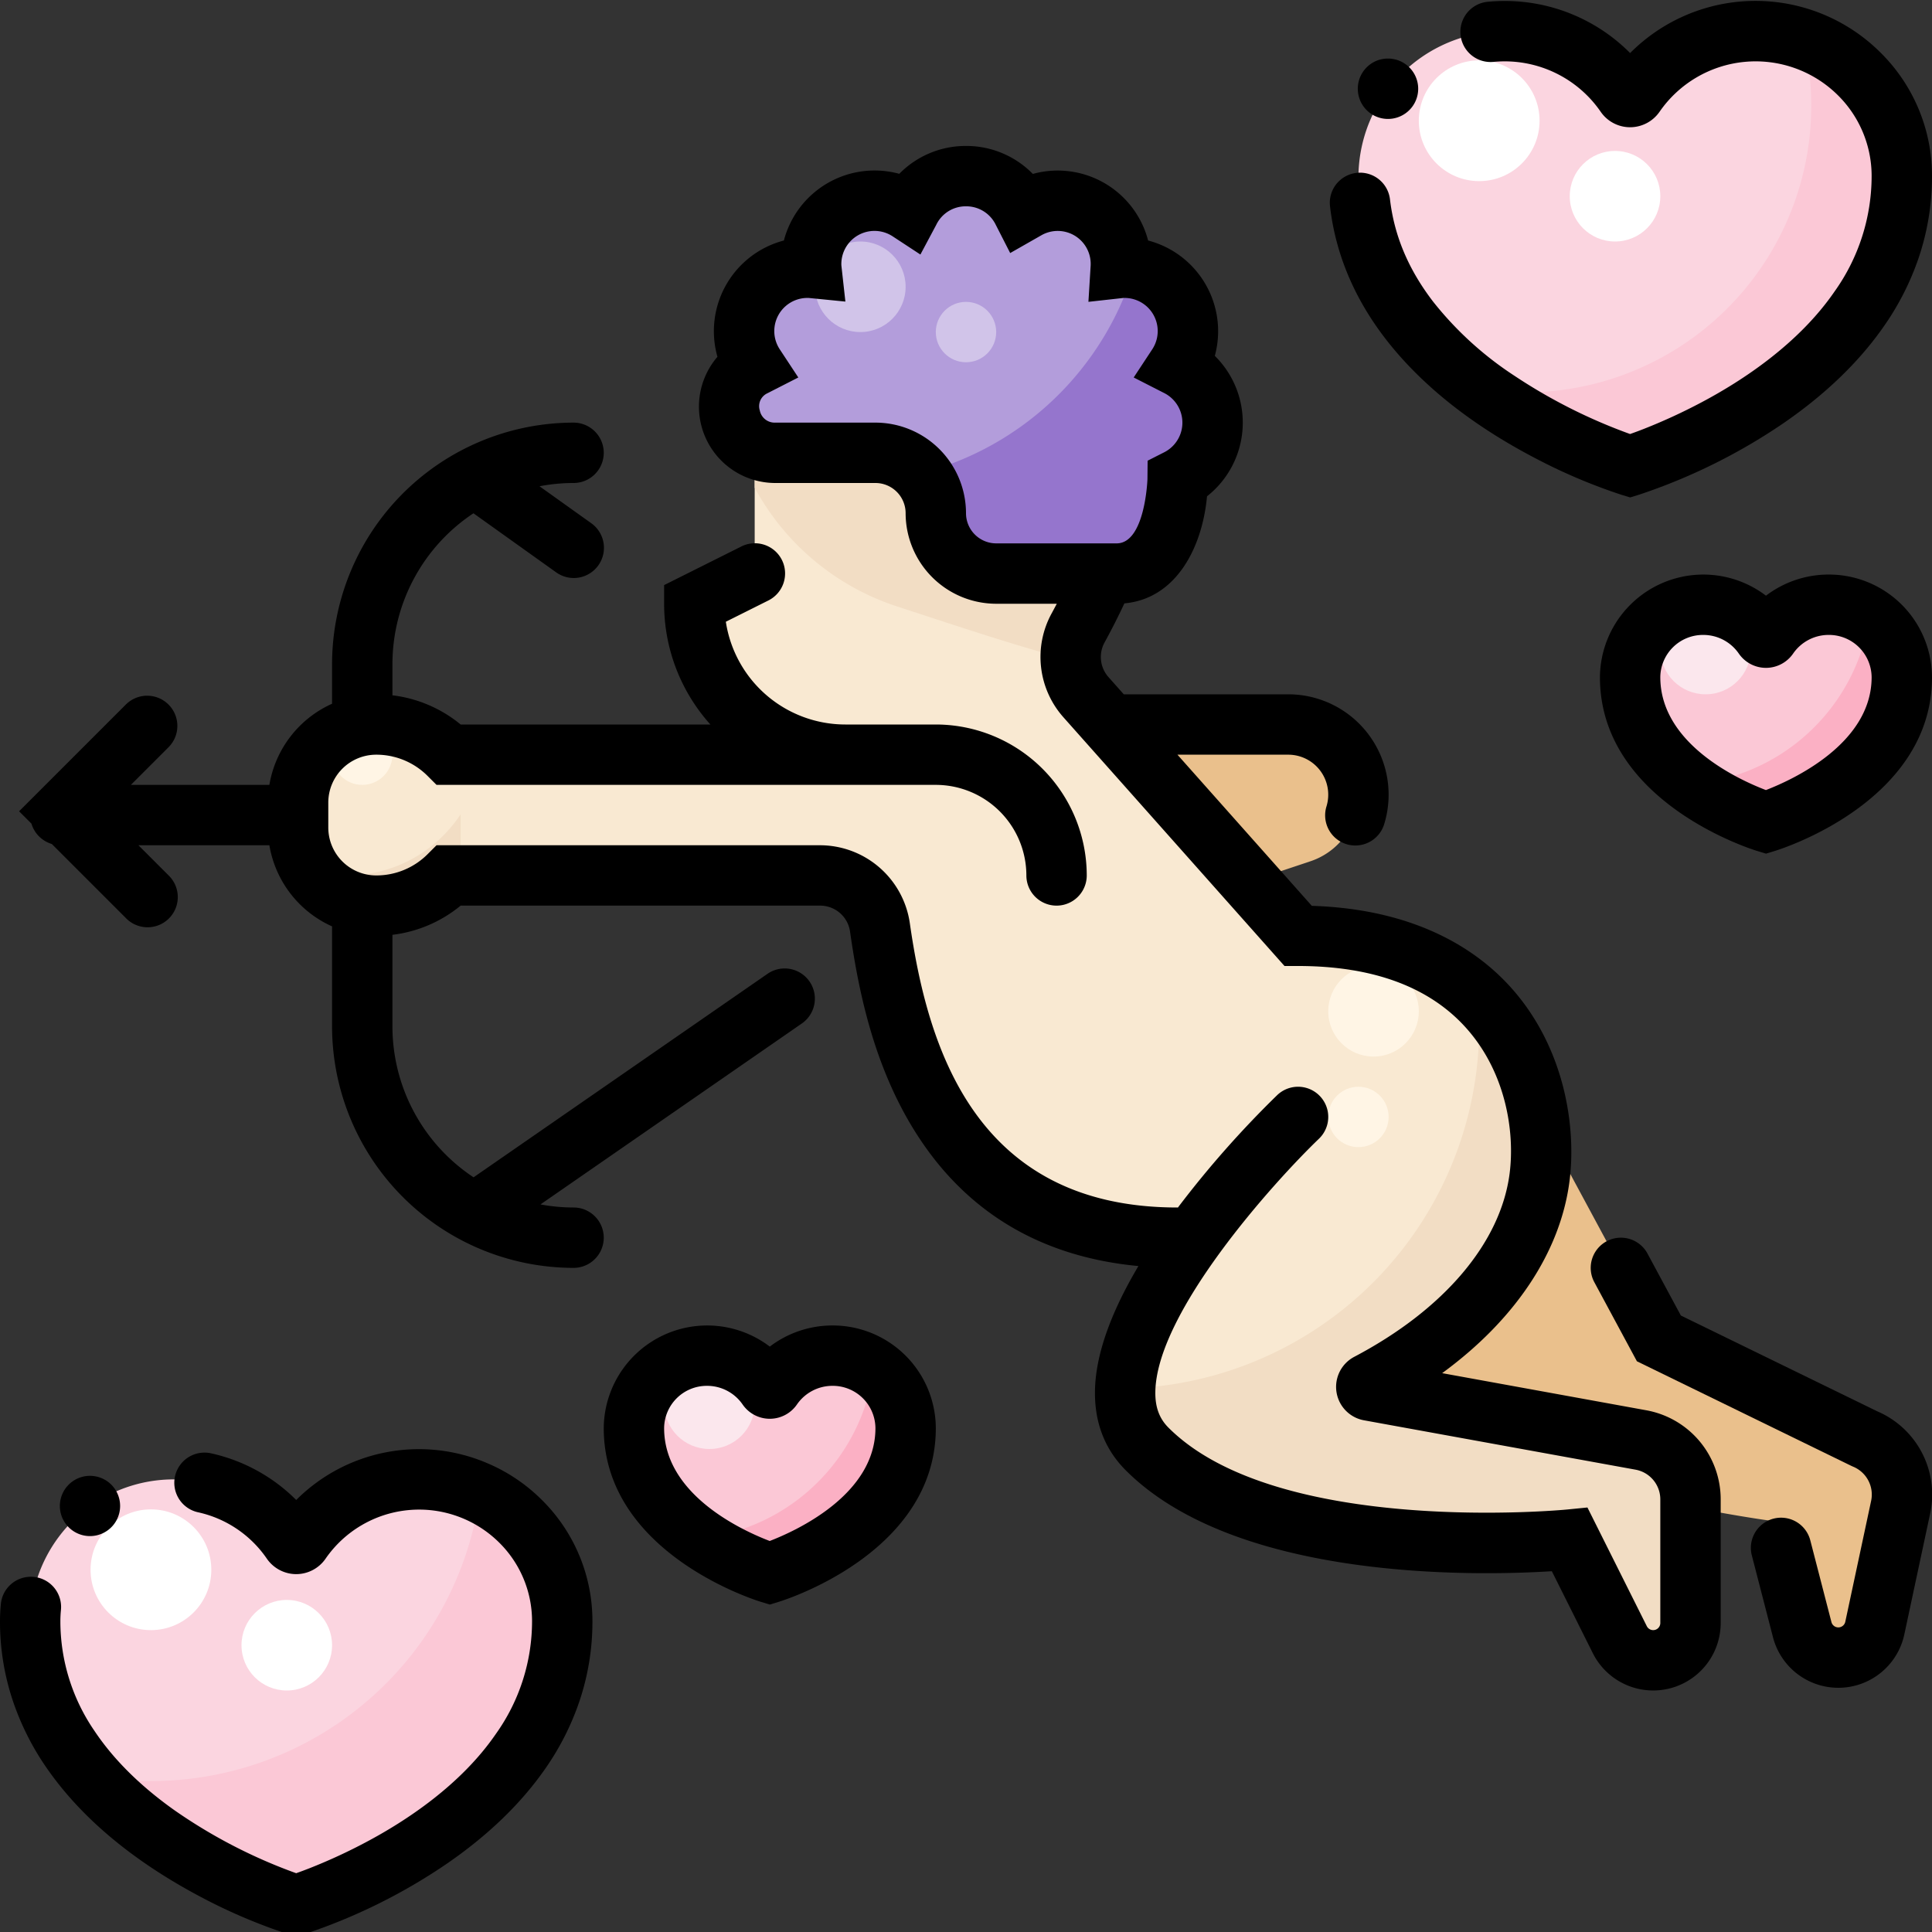 <svg height="512" viewBox="0 0 512 512" width="512" xmlns="http://www.w3.org/2000/svg"><rect x="0" y="0" width="512" height="512" fill="#333333" stroke="none"/><path d="m494.134 381.28-54.51-26.587-31.624-58.693h-32l-32 56c24.608 37.98 126.175 51.145 126.175 51.145l7.43 28.72a9.888 9.888 0 0 0 19.243-.41l6.845-32.035a16 16 0 0 0 -9.559-18.14z" fill="#eac08c"/><path d="m280 192h61.4a18.6 18.6 0 0 1 18.6 18.6 18.6 18.6 0 0 1 -12.716 17.643l-11.284 3.757h-56z" fill="#eac08c"/><path d="m312 328c-64 0-75.036-55.815-78.821-82.327a15.98 15.98 0 0 0 -15.842-13.673h-98.337a27.315 27.315 0 0 1 -19.314 8 20.687 20.687 0 0 1 -20.686-20.686v-6.628a20.687 20.687 0 0 1 20.686-20.686 27.315 27.315 0 0 1 19.314 8h105a40 40 0 0 1 -40-40l16-8v-48s82.687-19.969 96 0c11.549 17.323-1.91 47.15-10.292 62.405a15.994 15.994 0 0 0 2.062 18.336l56.23 63.259c56 0 66.89 41.558 64 64-2.29 17.783-15.255 38.8-45.393 54.663a1 1 0 0 0 .291 1.864l71.964 13.084a16 16 0 0 1 13.138 15.742v32.758a9.888 9.888 0 0 1 -9.889 9.889 9.888 9.888 0 0 1 -8.844-5.466l-13.267-26.534s-80 8-112-24c-13.216-13.216-1.707-36.64 12.3-56z" fill="#f9e9d2"/><path d="m465.231 8.262a38.586 38.586 0 0 1 38.769 38.4c0 54.857-72 76.8-72 76.8s-72-21.943-72-76.8a38.811 38.811 0 0 1 70.791-21.577 1.472 1.472 0 0 0 2.418 0 38.777 38.777 0 0 1 32.022-16.823z" fill="#fbd5e0"/><path d="m484.615 160.262a19.293 19.293 0 0 1 19.385 19.2c0 27.428-36 38.4-36 38.4s-36-10.972-36-38.4a19.406 19.406 0 0 1 35.4-10.789.736.736 0 0 0 1.21 0 19.387 19.387 0 0 1 16.005-8.411z" fill="#fbc8d6"/><path d="m220.615 359.262a19.293 19.293 0 0 1 19.385 19.2c0 27.428-36 38.4-36 38.4s-36-10.972-36-38.4a19.406 19.406 0 0 1 35.4-10.789.736.736 0 0 0 1.21 0 19.387 19.387 0 0 1 16.005-8.411z" fill="#fbc8d6"/><path d="m111.038 392.062a37.782 37.782 0 0 1 37.962 37.6c0 53.714-70.5 75.2-70.5 75.2s-70.5-21.486-70.5-75.2a38 38 0 0 1 69.316-21.128 1.441 1.441 0 0 0 2.368 0 37.967 37.967 0 0 1 31.354-16.472z" fill="#fbd5e0"/><path d="m477.927 10.379a75.992 75.992 0 0 1 -73.927 93.621 76.372 76.372 0 0 1 -11.521-.875 146.835 146.835 0 0 0 39.521 20.337s72-21.943 72-76.8a38.438 38.438 0 0 0 -26.073-36.283z" fill="#fbc8d6"/><path d="m127.221 395.646a87.971 87.971 0 0 1 -103.183 74.89c20.803 24.064 54.462 34.326 54.462 34.326s70.5-21.486 70.5-75.2a37.578 37.578 0 0 0 -21.779-34.016z" fill="#fbc8d6"/><path d="m185.639 407.691a73.855 73.855 0 0 0 18.361 9.171s36-10.972 36-38.4a19.121 19.121 0 0 0 -8.435-15.838 52.008 52.008 0 0 1 -45.926 45.067z" fill="#fbb0c4"/><path d="m448.388 207.8a73.486 73.486 0 0 0 19.612 10.062s36-10.972 36-38.4a19.132 19.132 0 0 0 -8.551-15.924 52.006 52.006 0 0 1 -47.061 44.262z" fill="#fbb0c4"/><g fill="#fff"><circle cx="40" cy="416" r="16"/><circle cx="76" cy="436" r="12"/><circle cx="392" cy="32" r="16"/><circle cx="428" cy="52" r="12"/></g><circle cx="452" cy="172" fill="#fbe7ed" r="12"/><circle cx="188" cy="372" fill="#fbe7ed" r="12"/><path d="m448 430.111v-32.758a16 16 0 0 0 -13.138-15.742l-71.962-13.084a1 1 0 0 1 -.291-1.864c30.136-15.863 43.101-36.88 45.391-54.663 1.729-13.425-1.478-33.687-16.317-47.8q.31 3.861.317 7.8a96 96 0 0 1 -93.789 95.972c-.251 6.119 1.4 11.638 5.789 16.028 32 32 112 24 112 24l13.267 26.534a9.889 9.889 0 0 0 18.733-4.423z" fill="#f2ddc4"/><path d="m92 232a35.925 35.925 0 0 1 -9.587-1.318 20.659 20.659 0 0 0 17.273 9.318 27.315 27.315 0 0 0 19.314-8h3.075v-16.221a35.961 35.961 0 0 1 -30.075 16.221z" fill="#f2ddc4"/><circle cx="96" cy="200" fill="#fff5e5" r="8"/><circle cx="364" cy="268" fill="#fff5e5" r="12"/><circle cx="360" cy="296" fill="#fff5e5" r="8"/><path d="m283.75 174.853a15.981 15.981 0 0 1 1.958-8.448c8.382-15.255 21.841-45.082 10.292-62.405-13.313-19.969-96 0-96 0v25.246a66.216 66.216 0 0 0 37.606 31.422c17.73 5.816 35.434 11.691 46.144 14.185z" fill="#f2ddc4"/><path d="m248 136a16 16 0 0 0 16 16h31.928c16.072 0 16.157-24.974 16.157-24.974a16.8 16.8 0 0 0 0-30.028l-.046-.023a16.783 16.783 0 0 0 -15.017-25.987h-.01a16.742 16.742 0 0 0 -25.012-15.581l-.97.554-.03-.046a16.8 16.8 0 0 0 -30.02.032l-.007.014a16.783 16.783 0 0 0 -25.987 15.017v.01h-.01a16.783 16.783 0 0 0 -15.017 25.987l-.046.024c-.09.045-.18.091-.269.138-11.189 5.847-6.844 22.863 5.779 22.863h26.577a16 16 0 0 1 16 16z" fill="#b39ddb"/><circle cx="228" cy="76" fill="#d1c4e9" r="12"/><circle cx="256" cy="88" fill="#d1c4e9" r="8"/><path d="m312.085 97-.046-.023a16.8 16.8 0 0 0 -11.447-25.832 80.139 80.139 0 0 1 -56.579 54.313 15.917 15.917 0 0 1 3.987 10.542 16 16 0 0 0 16 16h31.928c16.072 0 16.157-24.974 16.157-24.974a16.8 16.8 0 0 0 0-30.026z" fill="#9575cd"/><path d="m436.293 373.74-54.108-9.84c19.28-14.089 31.32-32.015 33.75-50.881 1.828-14.2-1.188-35.024-15.135-50.882-8.527-9.7-24.594-21.177-53.156-22.082l-35.607-40.055h29.363a10.6 10.6 0 0 1 10.141 13.677 8 8 0 1 0 15.31 4.646 26.6 26.6 0 0 0 -25.451-34.323h-43.586l-4.065-4.573a8.018 8.018 0 0 1 -1.029-9.169c1.9-3.464 3.653-6.93 5.254-10.358 13.623-1.223 20.623-14.608 21.9-28.378a24.842 24.842 0 0 0 2.067-37.214 24.84 24.84 0 0 0 -17.68-30.571 24.755 24.755 0 0 0 -30.55-17.645 24.665 24.665 0 0 0 -17.711-7.416h-.026a24.679 24.679 0 0 0 -17.657 7.388 24.84 24.84 0 0 0 -30.579 17.673 24.838 24.838 0 0 0 -17.607 30.819 20.239 20.239 0 0 0 15.292 33.444h26.577a8.009 8.009 0 0 1 8 8 24.028 24.028 0 0 0 24 24h16.061c-.448.85-.9 1.7-1.364 2.553a24.048 24.048 0 0 0 3.093 27.5l58.617 65.947h3.593c19.969 0 35.036 5.62 44.785 16.7 10.425 11.853 12.662 27.542 11.28 38.274-2.364 18.361-17.375 36.076-41.186 48.605a9 9 0 0 0 2.588 16.814l71.965 13.084a8 8 0 0 1 6.568 7.877v32.757a1.889 1.889 0 0 1 -3.578.846l-15.734-31.457-5.481.543c-.763.075-76.622 7.232-105.55-21.7-2.414-2.413-3.52-5.4-3.481-9.383.208-21.119 31.375-55.663 43.365-67.189a8 8 0 0 0 -11.082-11.542 265.732 265.732 0 0 0 -26.3 29.779c-.055 0-.107-.008-.162-.008-53.9 0-66.276-43.065-70.9-75.458a24.086 24.086 0 0 0 -23.76-20.542h-101.65l-2.344 2.343a19.185 19.185 0 0 1 -13.656 5.657 12.7 12.7 0 0 1 -12.687-12.687v-6.626a12.7 12.7 0 0 1 12.687-12.687 19.185 19.185 0 0 1 13.656 5.657l2.344 2.343h132.313a24.028 24.028 0 0 1 24 24 8 8 0 0 0 16 0 40.045 40.045 0 0 0 -40-40h-24a32.051 32.051 0 0 1 -31.646-27.232l11.224-5.613a8 8 0 1 0 -7.156-14.31l-20.422 10.211v4.944a47.8 47.8 0 0 0 12.261 32h-66.186a34.965 34.965 0 0 0 -18.075-7.736v-8.264a47.99 47.99 0 0 1 21.47-39.976l21.881 15.628a8 8 0 1 0 9.3-13.019l-13.677-9.769a47.977 47.977 0 0 1 9.026-.864 8 8 0 0 0 0-16 64.072 64.072 0 0 0 -64 64v10.5a28.768 28.768 0 0 0 -16.611 21.5h-36.7l9.97-9.97a8 8 0 1 0 -11.314-11.314l-28.285 28.284 3.272 3.273a8.01 8.01 0 0 0 5.4 5.394l19.616 19.617a8 8 0 1 0 11.309-11.314l-7.97-7.97h34.7a28.768 28.768 0 0 0 16.613 21.5v26.5a64.072 64.072 0 0 0 64 64 8 8 0 0 0 0-16 47.967 47.967 0 0 1 -8.766-.817l69.32-47.991a8 8 0 0 0 -9.108-13.154l-77.946 53.962a47.989 47.989 0 0 1 -21.5-40v-24.264a34.965 34.965 0 0 0 18.075-7.736h95.262a8.008 8.008 0 0 1 7.922 6.8c2.265 15.865 6.363 36.38 18.044 54.337 13.3 20.451 32.917 31.982 58.389 34.38-6.579 11.087-11.409 22.767-11.515 33.271-.084 8.342 2.663 15.361 8.166 20.865 29.536 29.536 93.548 27.957 112.909 26.735l10.86 21.721a17.889 17.889 0 0 0 33.888-8v-32.755a23.989 23.989 0 0 0 -19.707-23.614zm-172.293-229.74a8.009 8.009 0 0 1 -8-8 24.028 24.028 0 0 0 -24-24h-26.577a4.006 4.006 0 0 1 -4.075-3.243 3.754 3.754 0 0 1 2-4.528l8.212-4.194-4.916-7.462a8.785 8.785 0 0 1 7.3-13.618c.143 0 .287 0 .43.01l9.662.958-1.066-9.595a8.784 8.784 0 0 1 13.609-7.686l7.337 4.814 4.131-7.745.093-.18a8.645 8.645 0 0 1 7.857-4.855h.003a8.678 8.678 0 0 1 7.9 4.924l3.811 7.462 8.255-4.708a8.74 8.74 0 0 1 13.062 8.135l-.585 9.5 9.229-1.025a8.784 8.784 0 0 1 7.686 13.609l-4.917 7.462 7.959 4.065.1.049a8.8 8.8 0 0 1 0 15.725l-4.368 2.215-.046 4.886c0 .171-.629 17.025-8.157 17.025z"/><path d="m497.436 373.989-51.991-25.358-8.845-16.426a8 8 0 0 0 -14.086 7.59l11.286 20.959 56.824 27.717.463.208a8 8 0 0 1 4.78 9.069l-6.845 32.035a1.888 1.888 0 0 1 -3.675.078l-5.602-21.661a8 8 0 0 0 -15.49 4.008l5.6 21.665a17.889 17.889 0 0 0 34.813-.743l6.845-32.036a23.989 23.989 0 0 0 -14.077-27.105z"/><path d="m367.77 90.55c9.419 11.91 22.69 22.36 39.44 31.059a148.408 148.408 0 0 0 22.42 9.491l2.349.719.021.011 2.33-.721a.768.768 0 0 0 .16-.049 154.41 154.41 0 0 0 38.03-18.831c11.25-7.719 20.27-16.429 26.81-25.879a72.024 72.024 0 0 0 9.16-18.09 67.322 67.322 0 0 0 3.51-21.6 45.866 45.866 0 0 0 -13.73-32.81 46.881 46.881 0 0 0 -66.27.21 46.749 46.749 0 0 0 -33.23-13.8c-1.53 0-3.041.07-4.51.21a8 8 0 1 0 1.52 15.93c1.01-.089 2.02-.139 2.99-.139a30.875 30.875 0 0 1 25.43 13.359 9.459 9.459 0 0 0 7.71 4.1l.09-.01.08.01a9.5 9.5 0 0 0 7.69-4.06l.03-.04a30.946 30.946 0 0 1 47.21-4.431 30.076 30.076 0 0 1 8.99 21.471 52.722 52.722 0 0 1 -9.83 30.6c-9.521 13.86-24.37 23.59-35.15 29.309a149.319 149.319 0 0 1 -15.3 7.061c-1.25.49-2.5.96-3.73 1.39a142.675 142.675 0 0 1 -30.73-15.491 90.436 90.436 0 0 1 -21.5-19.63c-6.531-8.54-10.26-17.4-11.4-27.069a8.006 8.006 0 0 0 -7.939-7.07 7.43 7.43 0 0 0 -.941.059 7.976 7.976 0 0 0 -7.009 8.87c1.489 12.831 6.638 24.901 15.299 35.861z"/><path d="m362.97 29.88a8.009 8.009 0 0 0 11.2-1.481l.019-.019a8 8 0 0 0 -6.359-12.86 7.917 7.917 0 0 0 -6.27 3.03l-.09.11a8.019 8.019 0 0 0 1.5 11.22z"/><path d="m484.615 152.262a27.44 27.44 0 0 0 -16.615 5.6 27.405 27.405 0 0 0 -44 21.6c0 32.975 39.967 45.533 41.668 46.052l2.332.711 2.332-.711c1.701-.514 41.668-13.077 41.668-46.052a27.324 27.324 0 0 0 -27.385-27.2zm-16.63 57.116c-7.121-2.719-27.985-12.2-27.985-29.916a11.306 11.306 0 0 1 11.385-11.2 11.423 11.423 0 0 1 9.418 4.943 8.736 8.736 0 0 0 14.393 0 11.425 11.425 0 0 1 9.419-4.944 11.306 11.306 0 0 1 11.385 11.201c0 17.615-20.922 27.18-28.015 29.916z"/><path d="m220.615 351.262a27.44 27.44 0 0 0 -16.615 5.6 27.405 27.405 0 0 0 -44 21.6c0 32.975 39.967 45.533 41.668 46.052l2.332.711 2.332-.711c1.701-.514 41.668-13.077 41.668-46.052a27.324 27.324 0 0 0 -27.385-27.2zm-16.63 57.116c-7.121-2.719-27.985-12.2-27.985-29.916a11.306 11.306 0 0 1 11.385-11.2 11.423 11.423 0 0 1 9.418 4.943 8.736 8.736 0 0 0 14.393 0 11.425 11.425 0 0 1 9.419-4.944 11.306 11.306 0 0 1 11.385 11.201c0 17.615-20.922 27.18-28.015 29.916z"/><path d="m128.9 387.66a45.99 45.99 0 0 0 -50.4 9.85 45.871 45.871 0 0 0 -22.42-12.33 8 8 0 1 0 -3.5 15.61 29.847 29.847 0 0 1 18.14 12.279 9.479 9.479 0 0 0 7.7 4.091l.08-.011.08.011a9.467 9.467 0 0 0 7.69-4.08 30.13 30.13 0 0 1 45.98-4.32 29.294 29.294 0 0 1 8.75 20.9 51.47 51.47 0 0 1 -9.6 29.86c-9.3 13.549-23.819 23.06-34.359 28.65a146.089 146.089 0 0 1 -14.96 6.91c-1.25.489-2.46.94-3.59 1.34a138.178 138.178 0 0 1 -32.261-16.691c-9.029-6.4-16.149-13.469-21.179-21a51.317 51.317 0 0 1 -9.051-29.069c0-.98.05-1.98.149-2.99a8 8 0 0 0 -7.159-8.77c-.27-.019-.54-.04-.81-.04a7.975 7.975 0 0 0 -7.951 7.2c-.149 1.509-.229 3.06-.229 4.6a65.965 65.965 0 0 0 3.45 21.2 70.834 70.834 0 0 0 8.98 17.761c8.98 12.93 22.429 24.26 40 33.67a147.029 147.029 0 0 0 23.71 10.209l2.339.72.021.009 2.33-.719a.794.794 0 0 0 .149-.05 150.989 150.989 0 0 0 37.291-18.46c11.04-7.57 19.879-16.11 26.3-25.38a70.8 70.8 0 0 0 8.981-17.761 65.992 65.992 0 0 0 3.45-21.2 45.128 45.128 0 0 0 -13.49-32.25 45.676 45.676 0 0 0 -14.611-9.749z"/><path d="m23.87 407.08a7.984 7.984 0 1 0 -6.53-3.36 7.987 7.987 0 0 0 6.53 3.36z"/></svg>